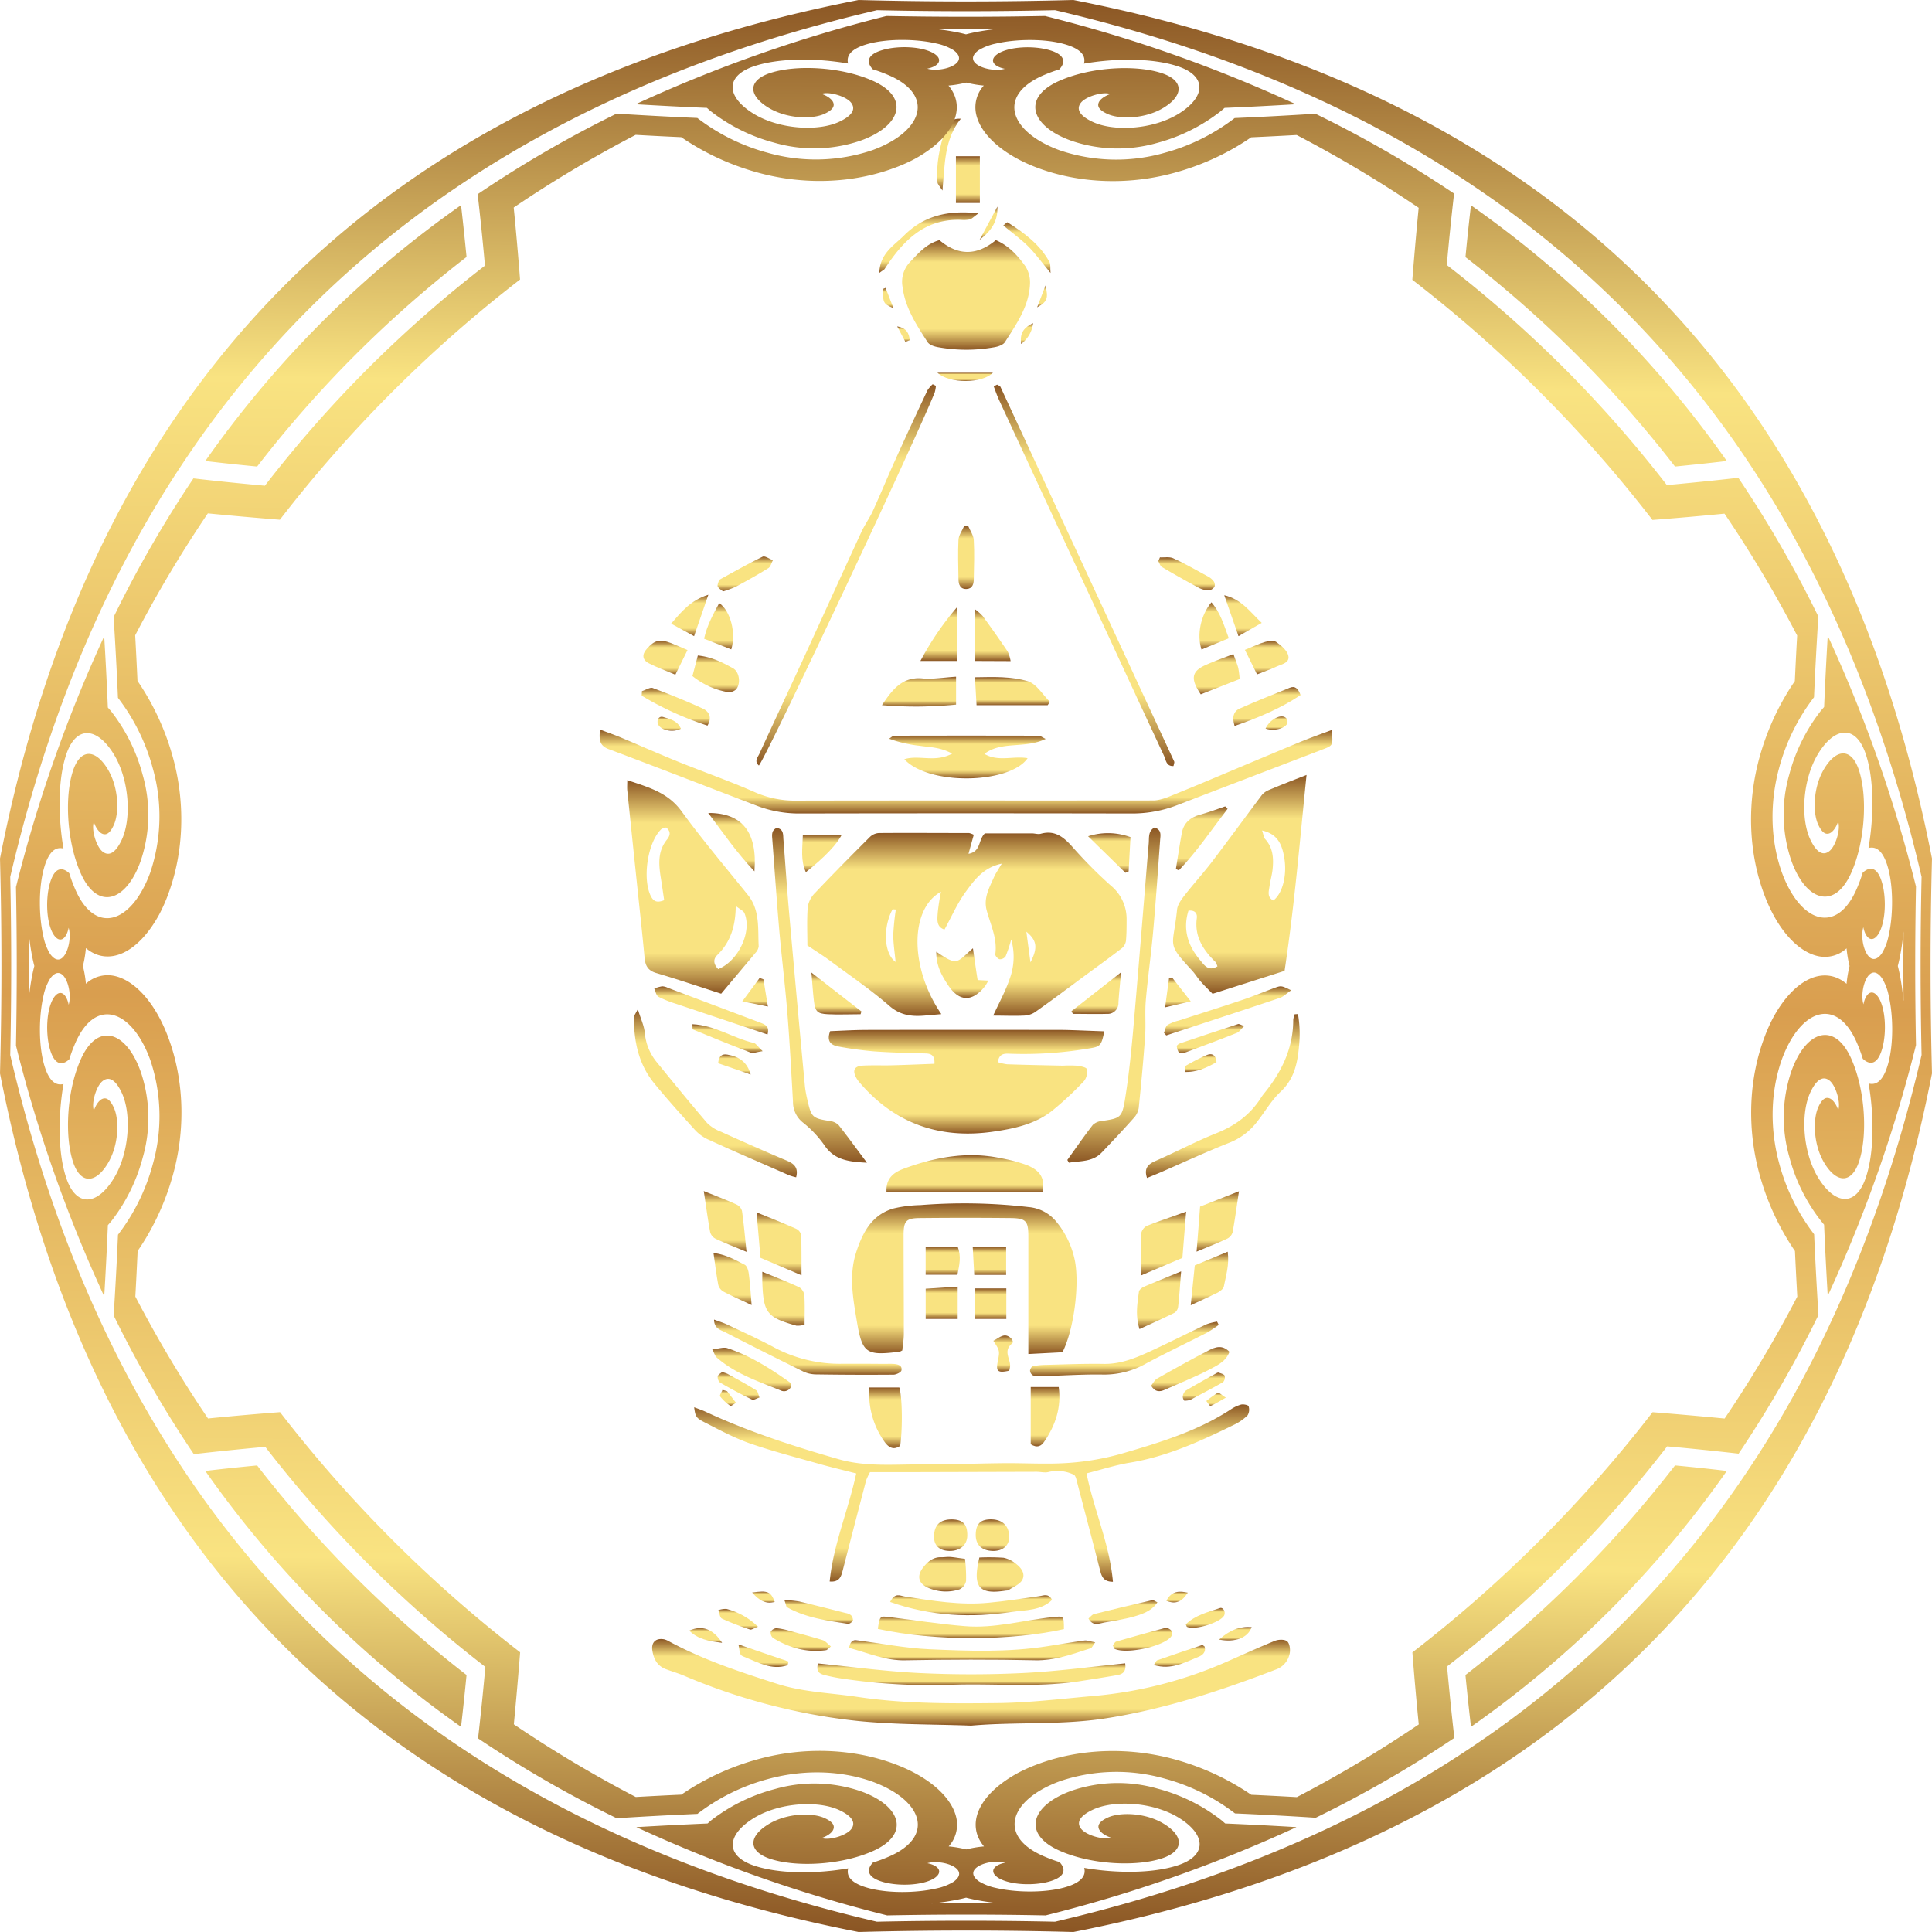 <svg xmlns="http://www.w3.org/2000/svg" xmlns:xlink="http://www.w3.org/1999/xlink" viewBox="0 0 646 646"><defs><style>.cls-1{fill:url(#linear-gradient);}.cls-2{fill:url(#linear-gradient-2);}.cls-3{fill:url(#linear-gradient-3);}.cls-4{fill:url(#linear-gradient-4);}.cls-5{fill:url(#linear-gradient-5);}.cls-6{fill:url(#linear-gradient-6);}.cls-7{fill:url(#linear-gradient-7);}.cls-8{fill:url(#linear-gradient-8);}.cls-9{fill:url(#linear-gradient-9);}.cls-10{fill:url(#linear-gradient-10);}.cls-11{fill:url(#linear-gradient-11);}.cls-12{fill:url(#linear-gradient-12);}.cls-13{fill:url(#linear-gradient-13);}.cls-14{fill:url(#linear-gradient-14);}.cls-15{fill:url(#linear-gradient-15);}.cls-16{fill:url(#linear-gradient-16);}.cls-17{fill:url(#linear-gradient-17);}.cls-18{fill:url(#linear-gradient-18);}.cls-19{fill:url(#linear-gradient-19);}.cls-20{fill:url(#linear-gradient-20);}.cls-21{fill:url(#linear-gradient-21);}.cls-22{fill:url(#linear-gradient-22);}.cls-23{fill:url(#linear-gradient-23);}.cls-24{fill:url(#linear-gradient-24);}.cls-25{fill:url(#linear-gradient-25);}.cls-26{fill:url(#linear-gradient-26);}.cls-27{fill:url(#linear-gradient-27);}.cls-28{fill:url(#linear-gradient-28);}.cls-29{fill:url(#linear-gradient-29);}.cls-30{fill:url(#linear-gradient-30);}.cls-31{fill:url(#linear-gradient-31);}.cls-32{fill:url(#linear-gradient-32);}.cls-33{fill:url(#linear-gradient-33);}.cls-34{fill:url(#linear-gradient-34);}.cls-35{fill:url(#linear-gradient-35);}.cls-36{fill:url(#linear-gradient-36);}.cls-37{fill:url(#linear-gradient-37);}.cls-38{fill:url(#linear-gradient-38);}.cls-39{fill:url(#linear-gradient-39);}.cls-40{fill:url(#linear-gradient-40);}.cls-41{fill:url(#linear-gradient-41);}.cls-42{fill:url(#linear-gradient-42);}.cls-43{fill:url(#linear-gradient-43);}.cls-44{fill:url(#linear-gradient-44);}.cls-45{fill:url(#linear-gradient-45);}.cls-46{fill:url(#linear-gradient-46);}.cls-47{fill:url(#linear-gradient-47);}.cls-48{fill:url(#linear-gradient-48);}.cls-49{fill:url(#linear-gradient-49);}.cls-50{fill:url(#linear-gradient-50);}.cls-51{fill:url(#linear-gradient-51);}.cls-52{fill:url(#linear-gradient-52);}.cls-53{fill:url(#linear-gradient-53);}.cls-54{fill:url(#linear-gradient-54);}.cls-55{fill:url(#linear-gradient-55);}.cls-56{fill:url(#linear-gradient-56);}.cls-57{fill:url(#linear-gradient-57);}.cls-58{fill:url(#linear-gradient-58);}.cls-59{fill:url(#linear-gradient-59);}.cls-60{fill:url(#linear-gradient-60);}.cls-61{fill:url(#linear-gradient-61);}.cls-62{fill:url(#linear-gradient-62);}.cls-63{fill:url(#linear-gradient-63);}.cls-64{fill:url(#linear-gradient-64);}.cls-65{fill:url(#linear-gradient-65);}.cls-66{fill:url(#linear-gradient-66);}.cls-67{fill:url(#linear-gradient-67);}.cls-68{fill:url(#linear-gradient-68);}.cls-69{fill:url(#linear-gradient-69);}.cls-70{fill:url(#linear-gradient-70);}.cls-71{fill:url(#linear-gradient-71);}.cls-72{fill:url(#linear-gradient-72);}.cls-73{fill:url(#linear-gradient-73);}.cls-74{fill:url(#linear-gradient-74);}.cls-75{fill:url(#linear-gradient-75);}.cls-76{fill:url(#linear-gradient-76);}.cls-77{fill:url(#linear-gradient-77);}.cls-78{fill:url(#linear-gradient-78);}.cls-79{fill:url(#linear-gradient-79);}.cls-80{fill:url(#linear-gradient-80);}.cls-81{fill:url(#linear-gradient-81);}.cls-82{fill:url(#linear-gradient-82);}.cls-83{fill:url(#linear-gradient-83);}.cls-84{fill:url(#linear-gradient-84);}.cls-85{fill:url(#linear-gradient-85);}.cls-86{fill:url(#linear-gradient-86);}.cls-87{fill:url(#linear-gradient-87);}.cls-88{fill:url(#linear-gradient-88);}.cls-89{fill:url(#linear-gradient-89);}.cls-90{fill:url(#linear-gradient-90);}.cls-91{fill:url(#linear-gradient-91);}.cls-92{fill:url(#linear-gradient-92);}.cls-93{fill:url(#linear-gradient-93);}.cls-94{fill:url(#linear-gradient-94);}.cls-95{fill:url(#linear-gradient-95);}.cls-96{fill:url(#linear-gradient-96);}.cls-97{fill:url(#linear-gradient-97);}.cls-98{fill:url(#linear-gradient-98);}.cls-99{fill:url(#linear-gradient-99);}.cls-100{fill:url(#linear-gradient-100);}.cls-101{fill:url(#linear-gradient-101);}.cls-102{fill:url(#linear-gradient-102);}.cls-103{fill:url(#linear-gradient-103);}.cls-104{fill:url(#linear-gradient-104);}.cls-105{fill:url(#linear-gradient-105);}.cls-106{fill:url(#Gold_frame);}</style><linearGradient id="linear-gradient" x1="960.27" y1="495.42" x2="960.27" y2="556.73" gradientUnits="userSpaceOnUse"><stop offset="0" stop-color="#8b5624"/><stop offset="0.2" stop-color="#f9e381"/><stop offset="0.81" stop-color="#f9e381"/><stop offset="1" stop-color="#8b5624"/></linearGradient><linearGradient id="linear-gradient-2" x1="960.18" y1="561.42" x2="960.18" y2="596.08" xlink:href="#linear-gradient"/><linearGradient id="linear-gradient-3" x1="1051.54" y1="476.12" x2="1051.54" y2="549.29" xlink:href="#linear-gradient"/><linearGradient id="linear-gradient-4" x1="868.69" y1="477.83" x2="868.69" y2="549.26" xlink:href="#linear-gradient"/><linearGradient id="linear-gradient-5" x1="961.7" y1="765.04" x2="961.7" y2="794" xlink:href="#linear-gradient"/><linearGradient id="linear-gradient-6" x1="959.4" y1="619.36" x2="959.4" y2="669.74" xlink:href="#linear-gradient"/><linearGradient id="linear-gradient-7" x1="960.03" y1="297.3" x2="960.03" y2="333.94" xlink:href="#linear-gradient"/><linearGradient id="linear-gradient-8" x1="960" y1="460.92" x2="960" y2="489" xlink:href="#linear-gradient"/><linearGradient id="linear-gradient-9" x1="961.83" y1="686.61" x2="961.83" y2="745.89" xlink:href="#linear-gradient"/><linearGradient id="linear-gradient-10" x1="959.61" y1="603.25" x2="959.61" y2="615.66" xlink:href="#linear-gradient"/><linearGradient id="linear-gradient-11" x1="1009.47" y1="493.7" x2="1009.47" y2="605.85" xlink:href="#linear-gradient"/><linearGradient id="linear-gradient-12" x1="911.02" y1="493.8" x2="911.02" y2="605.77" xlink:href="#linear-gradient"/><linearGradient id="linear-gradient-13" x1="960.46" y1="462.92" x2="960.46" y2="477.3" xlink:href="#linear-gradient"/><linearGradient id="linear-gradient-14" x1="961.8" y1="773.19" x2="961.8" y2="780.53" xlink:href="#linear-gradient"/><linearGradient id="linear-gradient-15" x1="919.93" y1="345.39" x2="919.93" y2="472.94" xlink:href="#linear-gradient"/><linearGradient id="linear-gradient-16" x1="876.2" y1="554.44" x2="876.2" y2="610.69" xlink:href="#linear-gradient"/><linearGradient id="linear-gradient-17" x1="999.46" y1="345.61" x2="999.46" y2="473.15" xlink:href="#linear-gradient"/><linearGradient id="linear-gradient-18" x1="1045.88" y1="556.07" x2="1045.88" y2="610.87" xlink:href="#linear-gradient"/><linearGradient id="linear-gradient-19" x1="962.04" y1="765.48" x2="962.04" y2="772.24" xlink:href="#linear-gradient"/><linearGradient id="linear-gradient-20" x1="961.61" y1="757.54" x2="961.61" y2="764.72" xlink:href="#linear-gradient"/><linearGradient id="linear-gradient-21" x1="1026.03" y1="622.13" x2="1026.03" y2="643.48" xlink:href="#linear-gradient"/><linearGradient id="linear-gradient-22" x1="897.45" y1="622.38" x2="897.45" y2="643.41" xlink:href="#linear-gradient"/><linearGradient id="linear-gradient-23" x1="944.29" y1="443.27" x2="944.29" y2="453.24" xlink:href="#linear-gradient"/><linearGradient id="linear-gradient-24" x1="907.11" y1="658.23" x2="907.11" y2="676.75" xlink:href="#linear-gradient"/><linearGradient id="linear-gradient-25" x1="1012.98" y1="658.94" x2="1012.98" y2="677.19" xlink:href="#linear-gradient"/><linearGradient id="linear-gradient-26" x1="961.69" y1="750.39" x2="961.69" y2="757.06" xlink:href="#linear-gradient"/><linearGradient id="linear-gradient-27" x1="975.53" y1="443.39" x2="975.53" y2="452.78" xlink:href="#linear-gradient"/><linearGradient id="linear-gradient-28" x1="1024.56" y1="642.11" x2="1024.56" y2="661.44" xlink:href="#linear-gradient"/><linearGradient id="linear-gradient-29" x1="933.09" y1="680.93" x2="933.09" y2="701.19" xlink:href="#linear-gradient"/><linearGradient id="linear-gradient-30" x1="898.98" y1="642.24" x2="898.98" y2="660.31" xlink:href="#linear-gradient"/><linearGradient id="linear-gradient-31" x1="1044.2" y1="615.33" x2="1044.2" y2="635.51" xlink:href="#linear-gradient"/><linearGradient id="linear-gradient-32" x1="879.47" y1="615.26" x2="879.47" y2="635.57" xlink:href="#linear-gradient"/><linearGradient id="linear-gradient-33" x1="958.75" y1="534.08" x2="958.75" y2="550.69" xlink:href="#linear-gradient"/><linearGradient id="linear-gradient-34" x1="986.45" y1="680.77" x2="986.45" y2="700.63" xlink:href="#linear-gradient"/><linearGradient id="linear-gradient-35" x1="1047.45" y1="546.81" x2="1047.45" y2="563.2" xlink:href="#linear-gradient"/><linearGradient id="linear-gradient-36" x1="952.22" y1="737.59" x2="952.22" y2="749.12" xlink:href="#linear-gradient"/><linearGradient id="linear-gradient-37" x1="971.4" y1="737.72" x2="971.4" y2="749.2" xlink:href="#linear-gradient"/><linearGradient id="linear-gradient-38" x1="1034.98" y1="667.42" x2="1034.98" y2="682.13" xlink:href="#linear-gradient"/><linearGradient id="linear-gradient-39" x1="888.36" y1="667.66" x2="888.36" y2="682.2" xlink:href="#linear-gradient"/><linearGradient id="linear-gradient-40" x1="1038.82" y1="486.66" x2="1038.82" y2="507.99" xlink:href="#linear-gradient"/><linearGradient id="linear-gradient-41" x1="1041.4" y1="635.54" x2="1041.4" y2="653.42" xlink:href="#linear-gradient"/><linearGradient id="linear-gradient-42" x1="881.94" y1="635.97" x2="881.94" y2="653.36" xlink:href="#linear-gradient"/><linearGradient id="linear-gradient-43" x1="874.78" y1="546.78" x2="874.78" y2="562.89" xlink:href="#linear-gradient"/><linearGradient id="linear-gradient-44" x1="1043.82" y1="435.7" x2="1043.82" y2="449.16" xlink:href="#linear-gradient"/><linearGradient id="linear-gradient-45" x1="950.93" y1="419.92" x2="950.93" y2="438" xlink:href="#linear-gradient"/><linearGradient id="linear-gradient-46" x1="876.31" y1="436.19" x2="876.31" y2="448.43" xlink:href="#linear-gradient"/><linearGradient id="linear-gradient-47" x1="960.65" y1="269.24" x2="960.65" y2="284.86" xlink:href="#linear-gradient"/><linearGradient id="linear-gradient-48" x1="968.96" y1="420.72" x2="968.96" y2="438.01" xlink:href="#linear-gradient"/><linearGradient id="linear-gradient-49" x1="881.6" y1="488.84" x2="881.6" y2="508.34" xlink:href="#linear-gradient"/><linearGradient id="linear-gradient-50" x1="951.87" y1="647.22" x2="951.87" y2="657.96" xlink:href="#linear-gradient"/><linearGradient id="linear-gradient-51" x1="1060.62" y1="446.74" x2="1060.62" y2="459.72" xlink:href="#linear-gradient"/><linearGradient id="linear-gradient-52" x1="916.68" y1="542.15" x2="916.68" y2="556.18" xlink:href="#linear-gradient"/><linearGradient id="linear-gradient-53" x1="862.93" y1="447" x2="862.93" y2="459.59" xlink:href="#linear-gradient"/><linearGradient id="linear-gradient-54" x1="968.17" y1="647.81" x2="968.17" y2="658.01" xlink:href="#linear-gradient"/><linearGradient id="linear-gradient-55" x1="1003.55" y1="542.09" x2="1003.55" y2="556.04" xlink:href="#linear-gradient"/><linearGradient id="linear-gradient-56" x1="1060.57" y1="431.3" x2="1060.57" y2="442.49" xlink:href="#linear-gradient"/><linearGradient id="linear-gradient-57" x1="859.51" y1="431.24" x2="859.51" y2="442.59" xlink:href="#linear-gradient"/><linearGradient id="linear-gradient-58" x1="967.84" y1="633.94" x2="967.84" y2="643.28" xlink:href="#linear-gradient"/><linearGradient id="linear-gradient-59" x1="952.22" y1="633.93" x2="952.22" y2="643.22" xlink:href="#linear-gradient"/><linearGradient id="linear-gradient-60" x1="911.86" y1="496.07" x2="911.86" y2="508.62" xlink:href="#linear-gradient"/><linearGradient id="linear-gradient-61" x1="1007.95" y1="495.58" x2="1007.95" y2="508.82" xlink:href="#linear-gradient"/><linearGradient id="linear-gradient-62" x1="954.85" y1="725.04" x2="954.85" y2="735.57" xlink:href="#linear-gradient"/><linearGradient id="linear-gradient-63" x1="877.27" y1="418.65" x2="877.27" y2="434.13" xlink:href="#linear-gradient"/><linearGradient id="linear-gradient-64" x1="968.84" y1="725.04" x2="968.84" y2="735.58" xlink:href="#linear-gradient"/><linearGradient id="linear-gradient-65" x1="960.07" y1="392.81" x2="960.07" y2="413.94" xlink:href="#linear-gradient"/><linearGradient id="linear-gradient-66" x1="1042.96" y1="418.41" x2="1042.96" y2="434.16" xlink:href="#linear-gradient"/><linearGradient id="linear-gradient-67" x1="886.21" y1="403.07" x2="886.21" y2="414.74" xlink:href="#linear-gradient"/><linearGradient id="linear-gradient-68" x1="1033.76" y1="403.33" x2="1033.76" y2="414.4" xlink:href="#linear-gradient"/><linearGradient id="linear-gradient-69" x1="947.56" y1="288.03" x2="947.56" y2="308.27" xlink:href="#linear-gradient"/><linearGradient id="linear-gradient-70" x1="904.74" y1="761.42" x2="904.74" y2="769.01" xlink:href="#linear-gradient"/><linearGradient id="linear-gradient-71" x1="1019.01" y1="761.34" x2="1019.01" y2="768.93" xlink:href="#linear-gradient"/><linearGradient id="linear-gradient-72" x1="910.73" y1="752" x2="910.73" y2="759.98" xlink:href="#linear-gradient"/><linearGradient id="linear-gradient-73" x1="1012.42" y1="752.04" x2="1012.42" y2="759.99" xlink:href="#linear-gradient"/><linearGradient id="linear-gradient-74" x1="1052.62" y1="416.03" x2="1052.62" y2="429.7" xlink:href="#linear-gradient"/><linearGradient id="linear-gradient-75" x1="867.62" y1="415.87" x2="867.62" y2="429.7" xlink:href="#linear-gradient"/><linearGradient id="linear-gradient-76" x1="880.29" y1="559.47" x2="880.29" y2="569.08" xlink:href="#linear-gradient"/><linearGradient id="linear-gradient-77" x1="1041.77" y1="559.4" x2="1041.77" y2="569.17" xlink:href="#linear-gradient"/><linearGradient id="linear-gradient-78" x1="1039.54" y1="675.95" x2="1039.54" y2="685.34" xlink:href="#linear-gradient"/><linearGradient id="linear-gradient-79" x1="892.3" y1="766.85" x2="892.3" y2="774.38" xlink:href="#linear-gradient"/><linearGradient id="linear-gradient-80" x1="883.96" y1="675.78" x2="883.96" y2="685.02" xlink:href="#linear-gradient"/><linearGradient id="linear-gradient-81" x1="1031.38" y1="767.05" x2="1031.38" y2="774.3" xlink:href="#linear-gradient"/><linearGradient id="linear-gradient-82" x1="954.3" y1="256.68" x2="954.3" y2="280.73" xlink:href="#linear-gradient"/><linearGradient id="linear-gradient-83" x1="980.37" y1="291.32" x2="980.37" y2="308.27" xlink:href="#linear-gradient"/><linearGradient id="linear-gradient-84" x1="972.4" y1="663.54" x2="972.4" y2="675.65" xlink:href="#linear-gradient"/><linearGradient id="linear-gradient-85" x1="883.82" y1="754.93" x2="883.82" y2="761.87" xlink:href="#linear-gradient"/><linearGradient id="linear-gradient-86" x1="1040" y1="754.65" x2="1040" y2="761.28" xlink:href="#linear-gradient"/><linearGradient id="linear-gradient-87" x1="889.48" y1="544" x2="889.48" y2="553.54" xlink:href="#linear-gradient"/><linearGradient id="linear-gradient-88" x1="1030.86" y1="543.8" x2="1030.86" y2="553.8" xlink:href="#linear-gradient"/><linearGradient id="linear-gradient-89" x1="971.37" y1="254.16" x2="971.37" y2="263.21" xlink:href="#linear-gradient"/><linearGradient id="linear-gradient-90" x1="959.7" y1="341.63" x2="959.7" y2="344.39" xlink:href="#linear-gradient"/><linearGradient id="linear-gradient-91" x1="1038.51" y1="569.5" x2="1038.51" y2="575.43" xlink:href="#linear-gradient"/><linearGradient id="linear-gradient-92" x1="882.56" y1="569.56" x2="882.56" y2="576.27" xlink:href="#linear-gradient"/><linearGradient id="linear-gradient-93" x1="872.93" y1="761.38" x2="872.93" y2="766.29" xlink:href="#linear-gradient"/><linearGradient id="linear-gradient-94" x1="1050.06" y1="761.01" x2="1050.06" y2="765.53" xlink:href="#linear-gradient"/><linearGradient id="linear-gradient-95" x1="860.76" y1="456.67" x2="860.76" y2="461.34" xlink:href="#linear-gradient"/><linearGradient id="linear-gradient-96" x1="1063.84" y1="456.54" x2="1063.84" y2="460.99" xlink:href="#linear-gradient"/><linearGradient id="linear-gradient-97" x1="1043.62" y1="682.67" x2="1043.62" y2="687.12" xlink:href="#linear-gradient"/><linearGradient id="linear-gradient-98" x1="892.27" y1="749.19" x2="892.27" y2="752.85" xlink:href="#linear-gradient"/><linearGradient id="linear-gradient-99" x1="1030.58" y1="749.21" x2="1030.58" y2="752.8" xlink:href="#linear-gradient"/><linearGradient id="linear-gradient-100" x1="880.47" y1="681.74" x2="880.47" y2="687.09" xlink:href="#linear-gradient"/><linearGradient id="linear-gradient-101" x1="967.54" y1="286.09" x2="967.54" y2="297.17" xlink:href="#linear-gradient"/><linearGradient id="linear-gradient-102" x1="985.43" y1="312.47" x2="985.43" y2="319.75" xlink:href="#linear-gradient"/><linearGradient id="linear-gradient-103" x1="933.92" y1="313.27" x2="933.92" y2="320.07" xlink:href="#linear-gradient"/><linearGradient id="linear-gradient-104" x1="980.36" y1="325.05" x2="980.36" y2="331.98" xlink:href="#linear-gradient"/><linearGradient id="linear-gradient-105" x1="939.1" y1="326.15" x2="939.1" y2="331.3" xlink:href="#linear-gradient"/><linearGradient id="Gold_frame" x1="963.51" y1="216.65" x2="956.5" y2="862.61" gradientUnits="userSpaceOnUse"><stop offset="0" stop-color="#8b5624"/><stop offset="0.2" stop-color="#f9e381"/><stop offset="0.52" stop-color="#d99e4f"/><stop offset="0.81" stop-color="#f9e381"/><stop offset="1" stop-color="#8b5624"/></linearGradient></defs><g id="Layer_1" data-name="Layer 1"><path class="cls-1" d="M962.6,496.12c-.57,2.05-1.11,4-1.76,6.37,4.28-.76,3.2-4.75,5.48-6.84H982c1,0,2.09.39,3,.13,5-1.39,8,1.45,11,4.87a151,151,0,0,0,12.44,12.48,14.4,14.4,0,0,1,5.26,11.39c0,2.35,0,4.71-.21,7a3.94,3.94,0,0,1-1.32,2.49c-4.11,3.17-8.32,6.21-12.5,9.28-5.54,4.08-11,8.2-16.65,12.17a7.23,7.23,0,0,1-3.68,1.12c-3.34.15-6.69,0-10.25,0,2-4.36,4.09-8.13,5.46-12.14a21.22,21.22,0,0,0,.57-13.3,48.08,48.08,0,0,1-1.87,5.61,2.35,2.35,0,0,1-2,1c-.6-.11-1.53-1.15-1.46-1.67.76-5.26-1.6-9.88-2.88-14.7-1.1-4.15.88-7.54,2.43-11.05.58-1.32,1.43-2.52,2.61-4.55-6.21,1.3-9.18,5.52-12,9.36s-4.71,8.24-7.14,12.67c-2.83-.88-2.39-3.45-2.26-5.64a70.26,70.26,0,0,1,1.09-7c-10.54,5.78-10.45,25.51.12,40.92l-5.44.47c-4.4.37-8.28,0-12-3.29-6.2-5.37-13-10-19.62-14.91-2.29-1.7-4.72-3.21-7.73-5.24,0-3.93-.22-8.43.12-12.88a8.6,8.6,0,0,1,2.47-4.7c6-6.34,12.16-12.55,18.34-18.71a4.75,4.75,0,0,1,3-1.29c10-.08,20.09,0,30.14,0A6.76,6.76,0,0,1,962.6,496.12Zm-26.06,25-1.08-.09c-3.29,6-2.94,14.83,1,17.61-.3-3.21-.78-6.15-.78-9.1A82.73,82.73,0,0,1,936.54,521.12Zm43.64,7.42c.41,3.12.83,6.24,1.37,10.25C984.05,533.93,983.75,531.46,980.18,528.54Z" transform="translate(-637 -217)"/><path class="cls-2" d="M1006.24,561.84c-1,4.91-1.32,5.12-5.24,5.75a130.4,130.4,0,0,1-26.1,1.74c-1.86-.08-3.85-.23-4.24,2.82a16.3,16.3,0,0,0,3.09.71c6.21.21,12.42.33,18.63.46a42.51,42.51,0,0,1,4.52,0c1.25.16,3.31.49,3.48,1.14a4.84,4.84,0,0,1-.92,4,108.58,108.58,0,0,1-10.65,9.93c-5.72,4.52-12.79,6-19.74,7-17.69,2.54-32.8-2.59-44.6-16.38a8.91,8.91,0,0,1-1.17-1.64c-1.34-2.45-.66-3.89,2.15-4.06,3.51-.2,7,0,10.56-.13,4.48-.12,9-.32,13.44-.48.16-2.84-1.09-3.42-3-3.47-5.69-.17-11.39-.27-17.07-.68a117.64,117.64,0,0,1-12-1.62c-2.37-.42-4.14-1.6-2.8-5.14,3.92-.15,8.06-.41,12.2-.42q33-.06,66,0C997.13,561.47,1001.44,561.69,1006.24,561.84Z" transform="translate(-637 -217)"/><path class="cls-3" d="M1073.87,476.12c-2.27,22.33-4.06,43.83-7.35,65.5l-24.07,7.67c-1.3-1.32-2.72-2.68-4-4.14-1-1.13-1.78-2.46-2.8-3.57-8.87-9.62-6.37-7.54-5.08-20.41.17-1.66,1.4-3.36,2.49-4.76,2.87-3.69,6-7.13,8.88-10.85,5.68-7.45,11.19-15,16.83-22.52a5.83,5.83,0,0,1,2.31-1.8C1065,479.58,1069.05,478,1073.87,476.12ZM1059,494.69c.48,1.39.54,2.31,1,2.84,2.74,3,2.9,6.63,2.49,10.36-.21,1.82-.75,3.59-1,5.41s-.9,3.68,1.28,4.79c3.27-2.5,4.76-9.06,3.5-15.1C1065.36,498.21,1063.33,495.68,1059,494.69Zm-14.93,45.42a6.36,6.36,0,0,0-.65-1.45c-4.1-4-7.06-8.45-6.25-14.62.17-1.23-.2-2.78-2.78-2.55-1.94,6.19-.24,11.64,3.84,16.49C1039.57,539.54,1040.93,542,1044.1,540.11Z" transform="translate(-637 -217)"/><path class="cls-4" d="M878.14,549.26c-7.65-2.46-14.62-4.83-21.69-6.91-2.74-.8-3.66-2.39-3.91-5-.83-8.85-1.81-17.68-2.73-26.52q-1.54-14.76-3.06-29.51c-.1-1,0-2,0-3.46,7,2.35,13.49,4.07,18.08,10.33,7,9.59,14.71,18.71,22.19,28,4.18,5.15,3.35,11.31,3.66,17.23a3.84,3.84,0,0,1-1.1,2.21C885.85,540.08,882.08,544.55,878.14,549.26ZM859.08,518c-.38-2.51-.72-5-1.11-7.38-.72-4.55-1.14-9,2.09-12.94,1-1.27,1.36-2.65-.33-4-.57.22-1.33.28-1.74.69-4.49,4.48-6.25,16.53-3.35,22.31C855.41,518.11,856.35,519.1,859.08,518Zm18,23.06c6.79-2.65,11.44-12.51,8.85-18.71-.33-.8-1.47-1.26-2.92-2.44-.06,6.91-1.82,12.16-6.14,16.39C875.26,537.86,875.71,539.5,877.11,541Z" transform="translate(-637 -217)"/><path class="cls-5" d="M961.71,794c-12.59-.47-25.24-.3-37.74-1.55a202.76,202.76,0,0,1-58.28-15.16c-2-.84-4.12-1.44-6.16-2.22-2.83-1.1-4-3.47-4.41-6.26s1.31-4.19,4-3.66a7.1,7.1,0,0,1,1.81.8c11.45,6.15,23.72,10.17,36,14.1,8.7,2.77,17.81,3,26.74,4.33,15.54,2.34,31.13,2.24,46.76,2.08,10.78-.11,21.42-1.43,32.12-2.37a140.35,140.35,0,0,0,44.59-11.44c5.36-2.35,10.69-4.79,16.13-7,1.22-.49,3.29-.55,4.13.17s1.09,2.76.83,4.07a7.11,7.11,0,0,1-4.76,5.4c-18.35,7.07-36.91,13.15-56.49,16.22C991.89,793.91,976.78,792.67,961.71,794Z" transform="translate(-637 -217)"/><path class="cls-6" d="M980.84,669.74c0-13.76,0-26.52,0-39.29,0-5.26-.77-6.12-6.12-6.17q-14.85-.15-29.71,0c-5.1,0-5.88.87-5.88,5.84,0,10.93.09,21.85.08,32.78,0,2-.35,3.93-.51,5.65-.59.29-.73.41-.89.42-11.22,1.37-12.49.62-14.33-10.31-1.27-7.59-2.68-15.3-.2-22.93,2.13-6.57,5.21-12.55,12.47-14.65a43,43,0,0,1,9-1.13,186.25,186.25,0,0,1,36.19.66,13.4,13.4,0,0,1,9.44,5.12,29.49,29.49,0,0,1,6.08,13.08c1.45,8.06-.34,22.64-4.2,30.34Z" transform="translate(-637 -217)"/><path class="cls-7" d="M951.11,297.3c6.28,5.27,12.5,5.24,18.87,0,4.27,1.79,7.32,5.17,9.93,8.8a10.29,10.29,0,0,1,1.47,6.13c-.4,7.34-4.57,13.2-8.34,19.13-.59.94-2.19,1.5-3.43,1.72a53.15,53.15,0,0,1-19,0c-1.23-.22-2.85-.75-3.45-1.68-3.72-5.76-7.55-11.5-8.4-18.61a9.55,9.55,0,0,1,2.62-8.28C944.17,301.58,946.79,298.5,951.11,297.3Z" transform="translate(-637 -217)"/><path class="cls-8" d="M1082.27,461.1c.5,5,.43,5.16-2.54,6.3l-48.93,18.74a41.69,41.69,0,0,1-15.2,2.86q-55.73-.11-111.44,0a39.26,39.26,0,0,1-14.23-2.64c-16.48-6.28-32.91-12.69-49.42-18.88-3.25-1.21-3.15-3.35-2.9-6.56,2.52,1,4.69,1.72,6.8,2.6,6.48,2.72,12.91,5.57,19.43,8.21,8.55,3.45,17.27,6.5,25.7,10.22a33.22,33.22,0,0,0,14,2.75c39.67-.09,79.34,0,119-.06,2.54,0,5.16-1.2,7.61-2.19,7.61-3.07,15.15-6.3,22.72-9.47,6.5-2.72,13-5.48,19.51-8.15C1075.63,463.51,1078.92,462.36,1082.27,461.1Z" transform="translate(-637 -217)"/><path class="cls-9" d="M1000.3,709.65c2.51,12.38,7.73,23.63,8.83,36.24-3.16,0-3.79-1.76-4.35-4-2.61-10.26-5.35-20.48-8-30.7a4.69,4.69,0,0,0-.53-1,12.67,12.67,0,0,0-8.66-1c-1.24.32-2.66-.07-4-.07l-44.17.12H927.91a19.94,19.94,0,0,0-1.32,2.81q-3.9,14.87-7.73,29.75c-.55,2.16-1.05,4.3-4.44,4,1.2-12.36,6.2-23.66,8.87-36.13-4.35-1.12-8.53-2.1-12.65-3.27-7.73-2.19-15.54-4.2-23.12-6.85-5.2-1.83-10.11-4.51-15-7-2.91-1.48-3-2-3.42-5,1.35.52,2.57.91,3.73,1.45,14.34,6.69,29.35,11.53,44.52,15.89,9.24,2.66,18.7,1.7,28.08,1.76,9.06.05,18.12-.33,27.19-.41,7.2-.07,14.44.42,21.6-.09a86.6,86.6,0,0,0,17.81-3.09c12.56-3.66,25.13-7.43,36.29-14.65a12.43,12.43,0,0,1,3.61-1.75c.8-.21,2.41.11,2.55.54a3.6,3.6,0,0,1-.34,3.06,16.57,16.57,0,0,1-4.52,3.14c-11.17,5.48-22.44,10.64-34.89,12.68C1009.94,706.87,1005.33,708.39,1000.3,709.65Z" transform="translate(-637 -217)"/><path class="cls-10" d="M985.56,615.66H933.43c-.31-4.42,2.14-6.51,5.45-7.77,10.69-4,21.64-6,33-3.58a51.64,51.64,0,0,1,8.25,2.18C985,608.36,986.47,611.14,985.56,615.66Z" transform="translate(-637 -217)"/><path class="cls-11" d="M993.88,604.85c2.81-3.92,5.55-7.89,8.5-11.7a5,5,0,0,1,3-1.32c6.18-.92,6.77-1.07,7.77-7.19,1.22-7.44,2-15,2.68-22.48,1.85-21.06,3.52-42.14,5.27-63.21.16-1.91-.25-4.07,1.93-5.25,2.45.74,2,2.61,1.88,4.17-.73,10.21-1.43,20.43-2.34,30.63-.68,7.69-1.79,15.34-2.45,23-.35,4,.05,8.06-.24,12.06-.57,8-1.31,16-2.14,24a6.53,6.53,0,0,1-1.73,3.35c-3.46,3.88-7,7.65-10.6,11.42-3.07,3.24-7.2,2.8-11,3.44Z" transform="translate(-637 -217)"/><path class="cls-12" d="M926.88,605.77c-6.32-.3-11-1-14.22-5.83a36.45,36.45,0,0,0-7.24-7.65,8.74,8.74,0,0,1-3.27-6.91c-.56-9.86-1.08-19.72-1.87-29.56s-2-19.35-2.82-29-1.49-19.41-2.22-29.11c-.12-1.52-.33-3.05,1.44-3.87,2.4.35,2.14,2.23,2.27,3.85.63,8,1.16,16.06,1.87,24.09q2.59,29.31,5.34,58.61a37.69,37.69,0,0,0,.83,4.44c1.28,5.77,1.69,6.09,7.47,7a5,5,0,0,1,2.95,1.36C920.42,597,923.24,600.89,926.88,605.77Z" transform="translate(-637 -217)"/><path class="cls-13" d="M986.64,464.07c-7,3.39-14.62.57-20.49,5,4.56,2.74,9.58.63,14.45,1.44-5.88,8.6-33,9.27-41.22.35,4.94-1.54,10.24,1.23,16-1.88-4.1-2.22-7.57-2.11-10.87-2.62A43,43,0,0,1,934.29,464c.6-.36,1.2-1,1.8-1q24.13-.06,48.29,0C984.79,463,985.21,463.36,986.64,464.07Z" transform="translate(-637 -217)"/><path class="cls-14" d="M910.52,773.21c11.21,1.1,22.51,2.65,33.85,3.2,11.54.56,23.14.56,34.68,0,11.38-.55,22.71-2.1,34.17-3.23.49,3.08-1.18,3.73-3.06,4-4.12.71-8.26,1.36-12.4,2-14.34,2.18-28.78.61-43.16,1.18A200.25,200.25,0,0,1,919,778.33a57.93,57.93,0,0,1-6.4-1.27C911.13,776.67,909.75,776,910.52,773.21Z" transform="translate(-637 -217)"/><path class="cls-15" d="M949.94,346a11.56,11.56,0,0,1-.4,2.23c-6.11,15.4-56.1,121.56-58.79,124.74-1.67-1.42-.37-2.77.16-3.93,4.9-10.69,9.9-21.34,14.81-32,6.45-14.05,12.82-28.13,19.3-42.16,1.11-2.42,2.73-4.62,3.84-7.05,2.51-5.48,4.79-11.06,7.27-16.55q5.4-11.94,11-23.8a10.3,10.3,0,0,1,1.73-2Z" transform="translate(-637 -217)"/><path class="cls-16" d="M850.27,554.44c1,3.31,2.13,5.58,2.33,7.93a17.87,17.87,0,0,0,4.18,10c5.5,6.75,11,13.52,16.67,20.13a13,13,0,0,0,4.59,2.9q11,5,22.1,9.71c2.43,1,3.9,2.39,3.06,5.54a18.78,18.78,0,0,1-2.4-.7c-9.07-4-18.15-7.87-27.16-12a13.9,13.9,0,0,1-4.37-3.25c-4.61-5.09-9.22-10.2-13.56-15.52-5.22-6.41-6.79-14.07-6.74-22.14C849,556.59,849.47,556,850.27,554.44Z" transform="translate(-637 -217)"/><path class="cls-17" d="M970.41,345.61c.39.26,1,.43,1.13.79q29.07,62.6,58.07,125.22c.16.34-.13.9-.24,1.53-2.47.09-2.5-2-3.11-3.32-5.85-12.46-11.6-25-17.39-37.47q-19-40.92-37.92-81.83c-.65-1.42-1.13-2.91-1.69-4.37Z" transform="translate(-637 -217)"/><path class="cls-18" d="M1071,556.07a38.81,38.81,0,0,1,.36,10.66c-.5,5.74-1.61,11.08-6.22,15.36-3,2.81-5.14,6.59-7.73,9.89a21.76,21.76,0,0,1-9.45,7.15c-7.65,3-15.1,6.47-22.63,9.75-1.52.66-3.07,1.27-4.8,2-1-3,.09-4.48,2.63-5.61,6.89-3,13.59-6.58,20.58-9.37,6.32-2.53,11.39-6.25,15-12a15.64,15.64,0,0,1,1.2-1.61c5.71-7.09,9.47-14.94,9.48-24.25a7.66,7.66,0,0,1,.47-1.9Z" transform="translate(-637 -217)"/><path class="cls-19" d="M920.89,768c.58-3,1.93-2.63,3.3-2.45,7.79,1,15.56,2.55,23.39,2.9,13.2.6,26.45,1.07,39.61-1,4.13-.65,8.25-1.36,12.39-1.91,1-.12,2,.32,3.62.6-.8,1.08-1.07,1.87-1.54,2-6,1.89-11.9,4.15-18.51,4-14.41-.31-28.84-.25-43.26,0C933.12,772.36,927.27,769.68,920.89,768Z" transform="translate(-637 -217)"/><path class="cls-20" d="M930.51,761.65c.67-4.36.67-4.35,4-3.93,8.31,1,16.61,2.33,25,3,10,.87,19.65-2,29.48-3,3.74-.4,3.74-.48,3.75,4C975.29,765.64,949.57,765.84,930.51,761.65Z" transform="translate(-637 -217)"/><path class="cls-21" d="M1033.61,622.13c-.49,6.08-.87,10.7-1.25,15.47l-13.88,5.88c0-5.11-.11-9.54.09-14a3.62,3.62,0,0,1,1.89-2.58C1024.44,625.31,1028.52,624,1033.61,622.13Z" transform="translate(-637 -217)"/><path class="cls-22" d="M905,643.41l-13.72-5.84c-.42-4.94-.82-9.57-1.31-15.19,4.92,2,9.2,3.69,13.4,5.57a3.11,3.11,0,0,1,1.56,2.27C905,634.37,905,638.52,905,643.41Z" transform="translate(-637 -217)"/><path class="cls-23" d="M956.68,452.59a138.44,138.44,0,0,1-24.78.19c3.62-5.43,6.87-9.52,13.53-8.94,3.61.31,7.3-.34,11.25-.57Z" transform="translate(-637 -217)"/><path class="cls-24" d="M875.76,658.23c1.75.66,3.13,1.07,4.42,1.68,5.29,2.52,10.65,4.92,15.8,7.7A46.77,46.77,0,0,0,919.14,673c4.36,0,8.72,0,13.08.05,1.17,0,2.35-.05,3.52,0,1.37.11,3,.4,2.68,2.15-.1.64-1.73,1.43-2.66,1.44q-12.81.1-25.62-.09a10.6,10.6,0,0,1-4.37-.87q-13.32-6.54-26.51-13.33C877.8,661.67,875.78,661.16,875.76,658.23Z" transform="translate(-637 -217)"/><path class="cls-25" d="M1044.51,660a41.32,41.32,0,0,1-3.91,2.59c-6.73,3.44-13.56,6.68-20.23,10.24a28.52,28.52,0,0,1-14.32,3.78c-6.88-.13-13.76.35-20.64.54a9.53,9.53,0,0,1-3-.25,2,2,0,0,1-1-1.54c0-.53.51-1.45.94-1.54a24,24,0,0,1,4.48-.45c6.38-.15,12.77-.43,19.15-.32,5.76.11,10.83-2,15.85-4.32,6.25-2.89,12.39-6,18.61-8.93a19,19,0,0,1,3.51-.89Z" transform="translate(-637 -217)"/><path class="cls-26" d="M934.63,752.64c1.59-3.22,3.31-2.06,4.87-1.82,9.3,1.42,18.61,3,28.06,2.08,5.68-.53,11.32-1.41,17-2.2,1.47-.21,3-1,4.22,1.25-3.71,3.63-8.86,3.37-13.31,4C961.8,758,948.24,757.45,934.63,752.64Z" transform="translate(-637 -217)"/><path class="cls-27" d="M987.3,452.78H963.53c-.19-3.18-.35-6-.54-9.32,6.23-.1,12.2-.33,17.68,1.32,2.9.87,5,4.52,7.4,6.92Z" transform="translate(-637 -217)"/><path class="cls-28" d="M1031.93,642.11c-.35,4.55-.58,8.19-1,11.81a2.86,2.86,0,0,1-1.16,2c-3.67,1.83-7.43,3.49-11.76,5.48-1.46-4.73-.68-8.64-.19-12.49.07-.63,1-1.36,1.68-1.66C1023.32,645.62,1027.17,644.08,1031.93,642.11Z" transform="translate(-637 -217)"/><path class="cls-29" d="M938,700.44c-2.43,1.66-4.12.32-5.42-1.6a27.56,27.56,0,0,1-4.88-17.91h10C938.67,683.88,938.85,694.37,938,700.44Z" transform="translate(-637 -217)"/><path class="cls-30" d="M891.9,642.24c4.48,1.85,8.49,3.39,12.37,5.2a3.71,3.71,0,0,1,1.68,2.7c.21,3.14.08,6.3.08,9.8a8,8,0,0,1-2.78.31c-9.77-2.73-11-4.27-11.35-14.43C891.86,644.85,891.9,643.88,891.9,642.24Z" transform="translate(-637 -217)"/><path class="cls-31" d="M1038.27,620.45l13-5.12c-.78,5.19-1.34,9.43-2.11,13.64a3.48,3.48,0,0,1-1.75,2.16c-3.13,1.47-6.36,2.73-10.31,4.38C1037.53,630.15,1037.88,625.57,1038.27,620.45Z" transform="translate(-637 -217)"/><path class="cls-32" d="M886.61,635.57c-4-1.67-7.24-2.92-10.37-4.39a3.54,3.54,0,0,1-1.78-2.17c-.78-4.23-1.35-8.5-2.14-13.75,4.31,1.75,7.71,3,11,4.52a3.4,3.4,0,0,1,1.78,2.13C885.71,626.16,886.08,630.44,886.61,635.57Z" transform="translate(-637 -217)"/><path class="cls-33" d="M950.06,535.23c7.24,4.89,6.64,3.73,12.26-1.15.55,3.75,1,7.09,1.57,10.61l3.55.19a14.93,14.93,0,0,1-1.07,1.86c-4.3,5.35-8.65,5.31-12.42-.43C951.8,543.05,950,539.79,950.06,535.23Z" transform="translate(-637 -217)"/><path class="cls-34" d="M981.64,699.9V680.77H991c.93,6.79-1.06,12.74-4.82,18.24C985.16,700.55,983.78,701.27,981.64,699.9Z" transform="translate(-637 -217)"/><path class="cls-35" d="M1068.73,548.12c-1.64,1.13-2.6,2.15-3.77,2.54-12.65,4.24-25.34,8.38-38,12.54l-.78-.86c.39-.91.54-2.14,1.22-2.63a13.13,13.13,0,0,1,3.73-1.46c7.17-2.33,14.38-4.59,21.54-7,3.49-1.17,6.89-2.59,10.35-3.87C1065.38,546.51,1065.46,546.54,1068.73,548.12Z" transform="translate(-637 -217)"/><path class="cls-36" d="M959.66,738.22a52,52,0,0,1,.36,7.41,3.91,3.91,0,0,1-2.23,2.81,14.91,14.91,0,0,1-10.71-.65c-3-1.45-3.53-3.86-1.51-6.54,1.52-2,3.37-3.67,6.2-3.55,1,0,2-.17,3-.1C956.23,737.71,957.69,738,959.66,738.22Z" transform="translate(-637 -217)"/><path class="cls-37" d="M964.47,737.79a74.84,74.84,0,0,1,8.09.08,9.07,9.07,0,0,1,3.92,1.85c1.85,1.33,3.48,3.35,2.34,5.53-.8,1.52-3,2.33-4.58,3.42-.25.18-.65.13-1,.18C964.32,750.23,962.11,747.72,964.47,737.79Z" transform="translate(-637 -217)"/><path class="cls-38" d="M1048.08,669c-1,3-3.75,4.38-6.09,5.62-5,2.66-10.32,4.75-15.51,7.06-1.68.75-3.24.85-4.59-1.34.6-.74,1.12-1.88,2-2.38,5.67-3.22,11.36-6.39,17.16-9.37C1043.23,667.42,1045.72,666.55,1048.08,669Z" transform="translate(-637 -217)"/><path class="cls-39" d="M875.15,668.17c2.11-.18,3.81-.8,5.15-.35,7.67,2.56,14.43,6.86,21,11.54.21.15.2.61.32,1a2.57,2.57,0,0,1-3.6,1.55c-7.44-3-15.11-5.55-21.3-10.94C876.12,670.52,875.92,669.63,875.15,668.17Z" transform="translate(-637 -217)"/><path class="cls-40" d="M1047.47,487.44c-5.33,6.93-10.2,14.23-16.29,20.55l-1-.39c.66-4.06,1.24-8.13,2-12.17.64-3.27,2.8-5.11,6-6,2.87-.77,5.66-1.85,8.49-2.79Z" transform="translate(-637 -217)"/><path class="cls-41" d="M1035.14,653.42c.51-5,.92-9,1.36-13.32l11-4.56c.61,4.34-.59,8-1.29,11.64-.15.77-1.22,1.55-2,2C1041.47,650.53,1038.73,651.74,1035.14,653.42Z" transform="translate(-637 -217)"/><path class="cls-42" d="M888.31,653.36c-3.71-1.74-6.58-3-9.34-4.45a3.72,3.72,0,0,1-1.78-2.2c-.65-3.39-1.06-6.84-1.62-10.74,4.16.49,7.29,2.32,10.43,3.92.78.39,1.23,1.91,1.37,3C887.78,646,888,649.12,888.31,653.36Z" transform="translate(-637 -217)"/><path class="cls-43" d="M893.63,562.89c-10.28-3.45-20.37-6.81-30.46-10.21a37.36,37.36,0,0,1-6-2.4c-.75-.41-1-1.81-1.4-2.75a13.25,13.25,0,0,1,2.63-.74,4.79,4.79,0,0,1,1.93.51q15.5,5.84,31,11.69C892.92,559.6,894.38,560.21,893.63,562.89Z" transform="translate(-637 -217)"/><path class="cls-44" d="M1051.5,444.05l-13,5.11c-3.5-5.15-3.06-7.64,1.43-9.71,3-1.37,6.12-2.43,9.48-3.75.67,1.87,1.23,3.22,1.62,4.62A31.11,31.11,0,0,1,1051.5,444.05Z" transform="translate(-637 -217)"/><path class="cls-45" d="M957.09,438H944.76a98.1,98.1,0,0,1,12.33-18.08Z" transform="translate(-637 -217)"/><path class="cls-46" d="M868.53,443.05l1.8-6.86c4.47.41,8.18,2.26,11.76,4.25,2.17,1.21,2.69,5.21,1,7.11a3.61,3.61,0,0,1-3,.82A26,26,0,0,1,868.53,443.05Z" transform="translate(-637 -217)"/><path class="cls-47" d="M964.63,284.86h-8V269.24h8Z" transform="translate(-637 -217)"/><path class="cls-48" d="M963,438V420.72A16,16,0,0,1,965.6,423q4.29,5.88,8.37,11.9a12,12,0,0,1,.94,3.15Z" transform="translate(-637 -217)"/><path class="cls-49" d="M889.26,508.34c-5.94-6.2-10.45-12.89-15.46-19.5C885.15,488.79,890.31,495.21,889.26,508.34Z" transform="translate(-637 -217)"/><path class="cls-50" d="M946.52,658V647.91l10.7-.69V658Z" transform="translate(-637 -217)"/><path class="cls-51" d="M1049.81,459.72c-1-3.07-.21-5,1.78-5.84,5.48-2.45,11.08-4.66,16.66-6.91,1.81-.73,2.81.26,3.62,2.44C1065.15,453.89,1057.76,457,1049.81,459.72Z" transform="translate(-637 -217)"/><path class="cls-52" d="M924.74,556.12c-3.63,0-7.27.17-10.89,0s-4.28-.92-4.71-4.48c-.33-2.79-.49-5.6-.82-9.44l16.73,13Z" transform="translate(-637 -217)"/><path class="cls-53" d="M851.65,448.09c1.24-.37,2.71-1.38,3.69-1,5.65,2.09,11.25,4.35,16.72,6.87,2.08,1,3.08,3,1.5,5.65a105,105,0,0,1-22-10Z" transform="translate(-637 -217)"/><path class="cls-54" d="M973.48,647.81V658H962.87v-10.2Z" transform="translate(-637 -217)"/><path class="cls-55" d="M995.26,555.11l16.58-13c-.35,4-.68,7.07-.87,10.15a3.59,3.59,0,0,1-3.83,3.74c-3.8.11-7.6,0-11.4,0Z" transform="translate(-637 -217)"/><path class="cls-56" d="M1053.26,434.29c2.77-1.11,4.72-2.08,6.78-2.66,1.18-.33,2.91-.55,3.75.06,1.65,1.2,3.64,2.84,4,4.62.51,2.37-2.35,2.81-4.09,3.63-1.92.9-4,1.59-6.39,2.55Z" transform="translate(-637 -217)"/><path class="cls-57" d="M866.88,434.36c-1.46,3-2.63,5.33-4.06,8.23-3.15-1.33-6.09-2.38-8.85-3.8-2.27-1.17-2.37-3-.65-4.89,2.57-2.86,4.25-3.29,8-1.89C863,432.65,864.61,433.4,866.88,434.36Z" transform="translate(-637 -217)"/><path class="cls-58" d="M962.25,633.94h11.17v9.34H962.76C962.59,640.15,962.44,637.38,962.25,633.94Z" transform="translate(-637 -217)"/><path class="cls-59" d="M946.51,633.93h10.73c1.23,3.19.54,6.08-.11,9.29H946.51Z" transform="translate(-637 -217)"/><path class="cls-60" d="M905.45,496.07h13c-1.38,3-5.74,7.64-12,12.55C904.66,504.75,905.3,500.85,905.45,496.07Z" transform="translate(-637 -217)"/><path class="cls-61" d="M1015,496.92c-.21,3.93-.42,7.7-.62,11.46l-1.08.44-12.48-12.2A21.89,21.89,0,0,1,1015,496.92Z" transform="translate(-637 -217)"/><path class="cls-62" d="M955.33,725.05c3.63.05,5.15,1.65,5.1,5.33,0,3.22-2.42,5.26-6,5.19-3.34-.06-5.17-1.79-5.12-4.81C949.33,726.9,951.37,725,955.33,725.05Z" transform="translate(-637 -217)"/><path class="cls-63" d="M881.51,434.13l-9.09-3.57c1-4.46,3-8.13,5.06-11.91C881.26,421.19,883.2,428.72,881.51,434.13Z" transform="translate(-637 -217)"/><path class="cls-64" d="M968.88,735.57c-3.7-.11-5.71-2.09-5.63-5.53.09-3.63,1.67-5.09,5.38-5s5.9,2.34,5.8,6.07C974.35,733.91,972.15,735.68,968.88,735.57Z" transform="translate(-637 -217)"/><path class="cls-65" d="M960.71,392.82c.66,1.59,1.8,3.15,1.89,4.76.25,4.34.08,8.71,0,13.06,0,1.6-.43,3.17-2.34,3.29-2.24.13-2.76-1.54-2.78-3.35-.06-4.36-.22-8.72,0-13.06.1-1.6,1.26-3.14,1.94-4.71Z" transform="translate(-637 -217)"/><path class="cls-66" d="M1038.75,434.16c-1.66-4.85-.26-11.56,3.31-15.75,3,3.38,4.12,7.45,5.81,12Z" transform="translate(-637 -217)"/><path class="cls-67" d="M878.76,414.74c-.64-.54-1.42-.95-1.75-1.59-.23-.44.12-1.23.31-1.83a1.44,1.44,0,0,1,.66-.72c4.66-2.54,9.27-5.16,14-7.45.79-.38,2.29.73,3.46,1.16-.49.9-.76,2.17-1.52,2.65-3.53,2.19-7.16,4.22-10.83,6.19A32.07,32.07,0,0,1,878.76,414.74Z" transform="translate(-637 -217)"/><path class="cls-68" d="M1024.85,403.36c1.5.08,3.2-.26,4.47.32,4,1.82,7.75,4,11.57,6.06a5.64,5.64,0,0,1,1.9,1.59,2.1,2.1,0,0,1,.32,1.82,2.76,2.76,0,0,1-1.9,1.25,7.67,7.67,0,0,1-3.38-.86q-6.21-3.33-12.29-6.93c-.6-.35-.84-1.29-1.24-2Z" transform="translate(-637 -217)"/><path class="cls-69" d="M931,308.27c.22-6.55,4.86-9.12,8.26-12.51,6.62-6.61,14.64-8.56,24.93-7.44-1.62,1.17-2.22,1.86-2.94,2.05a10.35,10.35,0,0,1-3,.14c-12.3-.4-19.42,7.19-25.47,16.45C932.59,307.21,932.24,307.35,931,308.27Z" transform="translate(-637 -217)"/><path class="cls-70" d="M914.83,767.52c-.85.67-1.21,1.19-1.63,1.25-6.42.89-12.29-.76-17.73-4.09a2.31,2.31,0,0,1-.76-2.08,2.37,2.37,0,0,1,1.91-1.17,22,22,0,0,1,4.42.88c3.71,1,7.42,2,11.08,3.11C913,765.71,913.75,766.65,914.83,767.52Z" transform="translate(-637 -217)"/><path class="cls-71" d="M1009.06,767.14c.49-.55.75-1.12,1.14-1.24,5.25-1.51,10.51-3,15.78-4.4a2.45,2.45,0,0,1,1.46-.07,2.6,2.6,0,0,1,1.46,1.14,2.15,2.15,0,0,1-.41,1.77c-2.78,3.26-14.75,5.79-18.78,4C1009.48,768.24,1009.4,767.79,1009.06,767.14Z" transform="translate(-637 -217)"/><path class="cls-72" d="M899.27,752a41.39,41.39,0,0,1,4.94.48c5.18,1.22,10.34,2.54,15.5,3.85a4.21,4.21,0,0,1,1.83.74,2.49,2.49,0,0,1,.66,1.68c0,.36-.55.77-.94,1a1.44,1.44,0,0,1-1,.16c-6.91-1.05-13.87-2-20.1-5.5C899.88,754.28,899.85,753.6,899.27,752Z" transform="translate(-637 -217)"/><path class="cls-73" d="M1024,752.77c-2.21,3.39-6.26,4.91-17.64,6.73-1.83.3-3.91,1.44-5.41-1.32.65-.54,1.18-1.31,1.86-1.48q9.71-2.43,19.47-4.65C1022.71,751.94,1023.34,752.5,1024,752.77Z" transform="translate(-637 -217)"/><path class="cls-74" d="M1051.11,429.7c-1.67-4.81-3.11-8.94-4.75-13.67,5.79,1.36,8.55,5.49,12.52,9.24Z" transform="translate(-637 -217)"/><path class="cls-75" d="M869.08,429.7l-7.69-4.17c3.49-4,6.51-7.83,12.46-9.66C872.2,420.64,870.78,424.78,869.08,429.7Z" transform="translate(-637 -217)"/><path class="cls-76" d="M892,568.47c-2.14.31-3.18.8-3.91.52-6.52-2.5-13-5.12-19.43-7.78-.19-.07-.07-.87-.12-1.74,7.51.32,13.6,4.66,20.48,6.25C889.83,565.9,890.42,567,892,568.47Z" transform="translate(-637 -217)"/><path class="cls-77" d="M1053,560.07c-1,1-1.62,2-2.47,2.3-5.57,2.22-11.18,4.31-16.8,6.4-.75.27-1.83.59-2.37.26s-.78-1.44-.9-2.24c0-.25.64-.78,1.07-.92q9.71-3.29,19.43-6.45C1051.37,559.3,1051.89,559.69,1053,560.07Z" transform="translate(-637 -217)"/><path class="cls-78" d="M1033,685.34a2.29,2.29,0,0,1-.53-1.27,3,3,0,0,1,1-2.07c3.3-2,6.69-3.84,10.06-5.73.29-.16.69-.38.94-.3.72.25,1.75.48,2,1a2.3,2.3,0,0,1-.5,2.16c-3.63,2.09-7.35,4-11.06,6A9.1,9.1,0,0,1,1033,685.34Z" transform="translate(-637 -217)"/><path class="cls-79" d="M900.33,773.81c-5.35,1.79-9.91-1-14.61-2.86-1.34-.53-1.26-.73-1.79-4.1l16.75,5.72C900.56,773,900.44,773.4,900.33,773.81Z" transform="translate(-637 -217)"/><path class="cls-80" d="M878.43,675.78a11.6,11.6,0,0,1,1.8.58c3.22,1.79,6.46,3.53,9.58,5.48.64.4.78,1.61,1.15,2.44-.86.25-2,1-2.55.67-3.61-1.73-7.15-3.64-10.62-5.64a2.47,2.47,0,0,1-.81-2.11C877.1,676.61,878,676.17,878.43,675.78Z" transform="translate(-637 -217)"/><path class="cls-81" d="M1022.8,773.73c.61-.87.79-1.46,1.14-1.58q7.49-2.61,15-5.09c.2-.07.55.31.86.5.53,1.87-.72,2.9-2.08,3.44C1033.16,772.83,1028.68,775.47,1022.8,773.73Z" transform="translate(-637 -217)"/><path class="cls-82" d="M958.26,256.7c-5.54,6.95-5.31,15.07-6.13,24-1-1.54-1.61-2.1-1.66-2.7-.53-6.08.73-11.94,2.6-17.67C953.74,258.29,955,256.49,958.26,256.7Z" transform="translate(-637 -217)"/><path class="cls-83" d="M988.27,308.27c-3-3.58-5-6.43-7.46-8.88s-5.34-4.52-8.35-7c.6-.45,1.27-1.15,1.42-1.05,5.53,3.5,10.79,7.34,14,13.23C988.35,305.37,988.13,306.55,988.27,308.27Z" transform="translate(-637 -217)"/><path class="cls-84" d="M969.15,665.32c1.27-.64,2.43-1.63,3.68-1.77,1.69-.17,3.47,1.93,2.59,2.65-3.16,2.59-.49,5.18-.68,7.7a13.22,13.22,0,0,1-.29,1.42c-3.77.8-4.48.27-3.87-2.86C971.33,668.67,971.33,668.67,969.15,665.32Z" transform="translate(-637 -217)"/><path class="cls-85" d="M890.45,760.93c-1.29.46-2.14,1.1-2.71.91a87.13,87.13,0,0,1-9.34-3.62c-.7-.32-.83-1.85-1.22-2.83a7.62,7.62,0,0,1,2.72-.42A23.39,23.39,0,0,1,890.45,760.93Z" transform="translate(-637 -217)"/><path class="cls-86" d="M1033.48,760.14c3.13-3.07,7.37-4.1,11.4-5.44,1.14-.38,2,1.29,1.46,2.44-1.22,2.39-9.87,5.06-12.45,3.83C1033.78,760.92,1033.74,760.69,1033.48,760.14Z" transform="translate(-637 -217)"/><path class="cls-87" d="M892.27,544.45c.45,2.73.9,5.46,1.49,9.09l-8.56-1.71c2.25-3,4-5.43,5.79-7.83Z" transform="translate(-637 -217)"/><path class="cls-88" d="M1035.15,551.82l-8.58,2,1.32-9.74,1-.26Z" transform="translate(-637 -217)"/><path class="cls-89" d="M972.51,254.27a12,12,0,0,1-4.25,8.27c3.13-1.32,5.31-4.67,6.22-8.38Z" transform="translate(-637 -217)"/><path class="cls-90" d="M969,341.63c-3.5,3.6-14.45,3.77-18.56,0Z" transform="translate(-637 -217)"/><path class="cls-91" d="M1043.76,572.15c-3.11,1.75-6.28,3.33-10.4,3.28,0-.88-.23-1.89,0-2a67.83,67.83,0,0,1,6.94-3.57C1042.23,569,1043.54,569.69,1043.76,572.15Z" transform="translate(-637 -217)"/><path class="cls-92" d="M888,576.27l-10.88-3.76c.27-2.57,1.34-3.19,3.17-2.87C884.23,570.32,886.82,572.15,888,576.27Z" transform="translate(-637 -217)"/><path class="cls-93" d="M878.45,766.29c-4.59-.57-8-1.15-11-4.06C871.7,760.35,875.38,761.57,878.45,766.29Z" transform="translate(-637 -217)"/><path class="cls-94" d="M1044.62,765.22c3.68-3.24,6.83-4.45,10.89-4.17C1054.29,764.57,1050.19,766.26,1044.62,765.22Z" transform="translate(-637 -217)"/><path class="cls-95" d="M864.67,460.66c-2.73,1.42-7,.49-7.69-1.67-.45-1.38.4-2.63,1.74-2.25C861,457.4,863.59,458,864.67,460.66Z" transform="translate(-637 -217)"/><path class="cls-96" d="M1060.17,460.61c1.08-2.44,3.86-4.35,5.87-4a1.69,1.69,0,0,1,1.16,2.65C1066,460.81,1062.68,461.47,1060.17,460.61Z" transform="translate(-637 -217)"/><path class="cls-97" d="M1046.89,684.33c-2.13,1.2-3.59,2.11-5.14,2.79-.19.08-.92-1.08-1.4-1.66a34.23,34.23,0,0,1,3.87-2.77C1044.54,682.52,1045.44,683.41,1046.89,684.33Z" transform="translate(-637 -217)"/><path class="cls-98" d="M888.49,749.48c5.36-.71,6.19-.33,7.56,3.14C893,753.4,890.88,752.21,888.49,749.48Z" transform="translate(-637 -217)"/><path class="cls-99" d="M1034.16,749.54c-1.67,2.6-3.67,4.14-7.16,2.71C1028.74,748.88,1031.37,748.92,1034.16,749.54Z" transform="translate(-637 -217)"/><path class="cls-100" d="M880.11,682.16l3,3.9c-.66.36-1.65,1.2-1.93,1a15.07,15.07,0,0,1-3.41-3.16c-.25-.32.52-1.43.82-2.17Z" transform="translate(-637 -217)"/><path class="cls-101" d="M964.56,297.17l5.94-11.08C970.69,290.56,968.83,293.93,964.56,297.17Z" transform="translate(-637 -217)"/><path class="cls-102" d="M983.79,319.75c.82-2.14,1.64-4.29,2.79-7.28C987.59,316.77,987.18,317.89,983.79,319.75Z" transform="translate(-637 -217)"/><path class="cls-103" d="M933.11,313.27l2.65,6.8c-3.42-1.57-3.42-1.57-3.67-6.42Z" transform="translate(-637 -217)"/><path class="cls-104" d="M978.43,332c-.46-3.63.79-5.4,4-6.93A10.09,10.09,0,0,1,978.43,332Z" transform="translate(-637 -217)"/><path class="cls-105" d="M939.73,331.3,937,326.15c3.21.54,4,2.41,4.17,4.61Z" transform="translate(-637 -217)"/></g><g id="Layer_2_copy" data-name="Layer 2 copy"><path class="cls-106" d="M793,777.07q-.87,8.94-1.84,17.32A350.87,350.87,0,0,1,748,758.63q-3.33-3.24-6.59-6.59a351.77,351.77,0,0,1-35.76-43.2q8.39-1,17.33-1.84a392.83,392.83,0,0,0,29.41,33.84q3.38,3.45,6.82,6.81A392.81,392.81,0,0,0,793,777.07ZM752.35,339.15q3.36-3.43,6.81-6.8A389.84,389.84,0,0,1,793,302.92q-.87-8.93-1.84-17.32A351.12,351.12,0,0,0,748,321.36q-3.33,3.25-6.58,6.59a350.94,350.94,0,0,0-35.77,43.2q8.39,1,17.33,1.85A393.08,393.08,0,0,1,752.35,339.15Zm408.49-6.81q3.45,3.36,6.82,6.81A391.33,391.33,0,0,1,1197.07,373q8.94-.87,17.32-1.85A350.69,350.69,0,0,0,1178.64,328q-3.26-3.34-6.6-6.59a350.92,350.92,0,0,0-43.19-35.76q-1,8.38-1.84,17.32A392.81,392.81,0,0,1,1160.84,332.34Zm6.8,408.49q-3.36,3.45-6.8,6.81A393.19,393.19,0,0,1,1127,777.07q.87,8.92,1.85,17.32a350.94,350.94,0,0,0,43.2-35.77q3.35-3.24,6.59-6.58a351.12,351.12,0,0,0,35.76-43.21q-8.37-1-17.32-1.84A389.84,389.84,0,0,1,1167.64,740.83Zm-117.8-484.36q13.62-.59,27-1.44a385,385,0,0,1,46.36,26.69q-1.32,11.4-2.44,23.89a410,410,0,0,1,35.69,31q3.49,3.41,6.9,6.89a411.84,411.84,0,0,1,31,35.7c8.31-.76,16.29-1.57,23.89-2.44A385.44,385.44,0,0,1,1245,423.14q-.85,13.38-1.45,27a67.41,67.41,0,0,0-11.62,23.48c-2.92,10.57-3.36,23.17.86,35.06,6.25,17.09,18.63,21.1,25.3,4.92a48.57,48.57,0,0,0,1.73-4.77c.65-.61,4.34-4.07,6.48,3.32,1.57,5.45,1.15,13.51-1.26,17.23-2,3-4.2,1.57-5-2.35-1.47,5,1.92,14.73,6.21,8.73a17.64,17.64,0,0,0,2.21-5.7c1.59-6.82,1.64-16.38-.14-22.82s-4.43-7.24-6.55-6.68c1.87-10.9,1.81-22.93-.78-31-3.16-10.07-10.18-9.94-15.94-.73-5.35,8.6-6.14,21.91-2.65,29.06,2.08,4.33,4.31,5.36,6.38,3.62s3.72-7.3,2.83-9.81c-.47,1.53-1.57,3.36-2.76,3.89s-2.49.15-3.87-2.81c-1.91-4-1.77-12.57,2-18.77,4.17-6.89,9.16-6.85,11.6.53,2.87,8.72,2.09,23.59-2.45,34-5.61,13-15.35,9.89-20.22-3.93a48,48,0,0,1-.64-28.6,59.16,59.16,0,0,1,10.66-21.46l1-1.15q.51-12,1.21-23.81a472.35,472.35,0,0,1,29.51,83.85c-.34,17.66-.34,35.37,0,53a472.18,472.18,0,0,1-29.51,83.86q-.7-11.8-1.22-23.81l-.95-1.15a58.92,58.92,0,0,1-10.66-21.46,48,48,0,0,1,.64-28.6c4.87-13.82,14.61-17,20.22-3.92,4.54,10.44,5.32,25.31,2.45,34-2.44,7.39-7.43,7.42-11.6.54-3.75-6.21-3.89-14.73-2-18.78,1.38-3,2.67-3.35,3.87-2.81s2.29,2.36,2.76,3.89c.89-2.51-.78-8.11-2.83-9.82s-4.3-.7-6.38,3.64c-3.49,7.15-2.7,20.45,2.65,29,5.76,9.21,12.78,9.34,15.94-.74,2.59-8.08,2.65-20.11.78-31,2.12.56,4.76-.2,6.55-6.68s1.73-16,.14-22.82a17.64,17.64,0,0,0-2.21-5.7c-4.28-6-7.68,3.74-6.21,8.73.79-3.92,3-5.33,5-2.35,2.41,3.72,2.82,11.78,1.26,17.22-2.14,7.4-5.83,3.94-6.48,3.33a49.53,49.53,0,0,0-1.73-4.77c-6.67-16.18-19-12.16-25.31,4.92-4.22,11.89-3.77,24.49-.85,35.06a67.32,67.32,0,0,0,11.62,23.48q.6,13.62,1.45,27a384.28,384.28,0,0,1-26.7,46.36c-7.59-.87-15.57-1.69-23.89-2.44a408.67,408.67,0,0,1-31,35.7q-3.4,3.49-6.89,6.89a410.38,410.38,0,0,1-35.71,31c.76,8.32,1.57,16.3,2.44,23.89a384.15,384.15,0,0,1-46.35,26.7q-13.39-.86-27-1.45a67.36,67.36,0,0,0-23.47-11.62,58.89,58.89,0,0,0-35.06.85c-17.09,6.26-21.1,18.63-4.92,25.3a47.66,47.66,0,0,0,4.77,1.74c.61.64,4.06,4.34-3.33,6.48-5.45,1.56-13.51,1.15-17.22-1.26-3-2-1.57-4.2,2.34-5-5-1.46-14.72,1.93-8.73,6.22a17.74,17.74,0,0,0,5.7,2.21c6.82,1.59,16.38,1.63,22.82-.14s7.25-4.44,6.68-6.56c10.91,1.88,22.93,1.82,31-.77,10.07-3.17,9.95-10.18.73-15.94-8.59-5.35-21.9-6.14-29.05-2.65-4.33,2.08-5.36,4.31-3.63,6.38s7.3,3.72,9.82,2.83c-1.53-.47-3.35-1.57-3.9-2.76s-.14-2.5,2.82-3.88c4-1.9,12.56-1.77,18.77,2,6.88,4.17,6.85,9.15-.54,11.6-8.72,2.86-23.59,2.09-34-2.45-13-5.61-9.9-15.36,3.92-20.22a47.93,47.93,0,0,1,28.61-.64,59.24,59.24,0,0,1,21.46,10.65l1.14,1q12,.51,23.82,1.22a473.54,473.54,0,0,1-83.86,29.51c-17.66-.35-35.37-.35-53,0a472.46,472.46,0,0,1-83.86-29.51q11.82-.7,23.82-1.22l1.14-1A59.24,59.24,0,0,1,896,815.23a47.93,47.93,0,0,1,28.61.64c13.82,4.86,17,14.61,3.92,20.22-10.44,4.54-25.31,5.32-34,2.45-7.38-2.45-7.41-7.43-.53-11.6,6.21-3.76,14.73-3.89,18.77-2,3,1.38,3.35,2.68,2.82,3.88s-2.36,2.29-3.9,2.76c2.52.89,8.11-.78,9.82-2.83s.7-4.3-3.63-6.38c-7.15-3.49-20.46-2.7-29,2.65-9.22,5.76-9.34,12.78.73,15.94,8.09,2.59,20.11,2.65,31,.77-.56,2.12.21,4.77,6.69,6.56s16,1.73,22.82.14a17.83,17.83,0,0,0,5.7-2.21c6-4.29-3.75-7.68-8.73-6.22,3.91.8,5.32,3,2.34,5-3.71,2.41-11.77,2.82-17.22,1.26-7.39-2.14-3.94-5.84-3.33-6.48a47.66,47.66,0,0,0,4.77-1.74c16.18-6.67,12.17-19-4.92-25.3-11.89-4.22-24.49-3.77-35.06-.85a67.36,67.36,0,0,0-23.47,11.62q-13.62.6-27,1.45a384.15,384.15,0,0,1-46.35-26.7c.87-7.59,1.69-15.57,2.44-23.89a410,410,0,0,1-35.69-31q-3.49-3.4-6.9-6.89a411.62,411.62,0,0,1-31-35.7q-12.48,1.13-23.89,2.44A385.44,385.44,0,0,1,675,656.85q.86-13.4,1.45-27a67.18,67.18,0,0,0,11.61-23.47,58.92,58.92,0,0,0-.85-35.07c-6.25-17.08-18.63-21.09-25.3-4.91a47.65,47.65,0,0,0-1.73,4.77c-.65.6-4.34,4.06-6.48-3.33-1.56-5.45-1.15-13.51,1.26-17.22,2-3,4.2-1.57,5,2.34,1.47-5-1.93-14.72-6.21-8.73a17.74,17.74,0,0,0-2.21,5.7c-1.59,6.82-1.64,16.38.14,22.82s4.43,7.25,6.55,6.69c-1.87,10.9-1.81,22.92.78,31,3.16,10.07,10.18,10,15.94.73,5.35-8.59,6.14-21.9,2.65-29-2.08-4.33-4.31-5.36-6.38-3.63s-3.72,7.3-2.83,9.82c.47-1.54,1.56-3.36,2.76-3.9s2.49-.14,3.87,2.82c1.91,4,1.77,12.56-2,18.77-4.17,6.88-9.16,6.85-11.6-.53-2.87-8.73-2.09-23.6,2.45-34,5.61-13,15.35-9.9,20.21,3.92a47.9,47.9,0,0,1,.65,28.6,59.22,59.22,0,0,1-10.66,21.47l-1,1.14q-.51,12-1.22,23.82a472.74,472.74,0,0,1-29.51-83.86q.51-26.49,0-53a473.24,473.24,0,0,1,29.5-83.86q.72,11.82,1.22,23.82l1,1.14a59.16,59.16,0,0,1,10.66,21.46,48,48,0,0,1-.65,28.61c-4.86,13.81-14.6,16.95-20.21,3.92-4.54-10.44-5.32-25.32-2.45-34,2.44-7.38,7.43-7.41,11.6-.53,3.75,6.2,3.89,14.73,2,18.77-1.38,3-2.67,3.35-3.87,2.81s-2.29-2.36-2.76-3.89c-.89,2.52.78,8.11,2.83,9.82s4.3.7,6.38-3.63c3.49-7.15,2.7-20.46-2.66-29.05-5.75-9.22-12.77-9.35-15.93.73-2.59,8.09-2.65,20.11-.78,31-2.12-.56-4.76.21-6.55,6.69s-1.73,16-.14,22.82a17.74,17.74,0,0,0,2.21,5.7c4.28,6,7.68-3.75,6.21-8.73-.79,3.91-3,5.33-5,2.34-2.41-3.71-2.82-11.78-1.26-17.22,2.14-7.39,5.83-3.94,6.48-3.33a47.65,47.65,0,0,0,1.73,4.77c6.67,16.18,19,12.17,25.3-4.92a58.89,58.89,0,0,0,.85-35.06,67.35,67.35,0,0,0-11.61-23.47q-.6-13.62-1.45-27a385,385,0,0,1,26.69-46.36q11.4,1.32,23.89,2.45a410.38,410.38,0,0,1,31-35.71q3.4-3.48,6.89-6.88a408.77,408.77,0,0,1,35.7-31c-.75-8.32-1.57-16.3-2.44-23.89A382.13,382.13,0,0,1,843.16,255q13.38.84,27,1.44a67.18,67.18,0,0,0,23.47,11.62,58.92,58.92,0,0,0,35.07-.85c17.08-6.25,21.1-18.63,4.91-25.3a48.37,48.37,0,0,0-4.76-1.73c-.62-.65-4.07-4.35,3.32-6.48,5.45-1.57,13.51-1.15,17.23,1.26,3,1.95,1.57,4.19-2.35,5,5,1.47,14.72-1.93,8.73-6.22a17.88,17.88,0,0,0-5.7-2.2c-6.82-1.59-16.38-1.64-22.82.13s-7.24,4.44-6.68,6.56c-10.91-1.88-22.93-1.81-31,.77-10.07,3.17-10,10.18-.73,15.94,8.59,5.35,21.9,6.14,29,2.66,4.33-2.08,5.36-4.32,3.64-6.38s-7.31-3.72-9.82-2.83c1.53.47,3.35,1.57,3.89,2.76s.14,2.49-2.82,3.87c-4,1.91-12.56,1.77-18.77-2-6.88-4.17-6.85-9.16.53-11.6,8.73-2.87,23.6-2.09,34,2.45,13,5.6,9.9,15.35-3.92,20.21a48,48,0,0,1-28.6.65,59.38,59.38,0,0,1-21.47-10.66l-1.14-1q-12-.51-23.82-1.22a473.53,473.53,0,0,1,83.86-29.5c17.66.34,35.37.34,53,0a473,473,0,0,1,83.86,29.5q-11.82.72-23.81,1.22l-1.15,1A59.16,59.16,0,0,1,1024,264.76a47.89,47.89,0,0,1-28.6-.64c-13.83-4.86-17-14.6-3.93-20.21,10.44-4.54,25.32-5.32,34-2.45,7.38,2.44,7.42,7.43.53,11.6-6.2,3.75-14.73,3.89-18.77,2-3-1.38-3.35-2.68-2.81-3.87s2.36-2.29,3.89-2.76c-2.51-.89-8.11.78-9.82,2.83s-.7,4.3,3.63,6.38c7.15,3.49,20.46,2.7,29.06-2.66,9.21-5.76,9.34-12.77-.74-15.94-8.08-2.58-20.11-2.65-31-.77.56-2.12-.2-4.76-6.68-6.56s-16-1.72-22.82-.13a18,18,0,0,0-5.71,2.2c-6,4.29,3.75,7.69,8.74,6.22-3.92-.8-5.33-3-2.35-5,3.72-2.42,11.78-2.83,17.22-1.26,7.39,2.13,3.94,5.83,3.33,6.48a46.12,46.12,0,0,0-4.77,1.73c-16.18,6.67-12.17,19.05,4.92,25.3a58.89,58.89,0,0,0,35.06.85A67.41,67.41,0,0,0,1049.84,256.47ZM948.45,226.56a81.65,81.65,0,0,1,9.3,1.38c.77.17,1.53.35,2.25.54.74-.2,1.49-.37,2.25-.54a82,82,0,0,1,9.3-1.38Q960,226.65,948.45,226.56ZM646.56,528.45q.09,11.55,0,23.09a84.47,84.47,0,0,1,1.38-9.29c.17-.76.34-1.51.54-2.25-.19-.71-.36-1.46-.53-2.22A82.48,82.48,0,0,1,646.56,528.45Zm325,325a81.38,81.38,0,0,1-9.27-1.39c-.78-.17-1.53-.34-2.26-.53-.73.19-1.48.37-2.25.53a81.57,81.57,0,0,1-9.28,1.39Q960,853.34,971.51,853.44Zm301.93-301.91q-.11-11.55,0-23.1a79.75,79.75,0,0,1-1.39,9.3c-.16.77-.34,1.52-.53,2.25.19.73.37,1.48.53,2.25A79.75,79.75,0,0,1,1273.44,551.53Zm-202.9-289.4q-7.59.42-15.25.77-2.38,1.65-5,3.19a85.14,85.14,0,0,1-19.51,8.35c-15.82,4.62-32.7,4-46.87-1.31-11.58-4.32-19.18-11.22-20.6-18.11a10.79,10.79,0,0,1,2.59-9.42,38.27,38.27,0,0,1-5.87-1,38.75,38.75,0,0,1-5.94,1c6.14,7.3,2,17.23-11.22,24.49a53.58,53.58,0,0,1-6.74,3c-14.16,5.31-31,5.92-46.87,1.3a85.28,85.28,0,0,1-24.53-11.54q-7.66-.34-15.24-.77a411.35,411.35,0,0,0-40.77,24.3q1.14,11.49,2.12,24.08a443.75,443.75,0,0,0-80.31,80.31q-12.56-1-24.08-2.13a415.25,415.25,0,0,0-24.3,40.77q.42,7.59.77,15.24a85.41,85.41,0,0,1,11.54,24.53c4.62,15.84,4,32.72-1.3,46.88a53.58,53.58,0,0,1-3,6.74c-7.26,13.26-17.18,17.35-24.49,11.21a39.09,39.09,0,0,1-1,6,37.39,37.39,0,0,1,1,5.91,10.71,10.71,0,0,1,9.42-2.64c6.89,1.43,13.8,9,18.12,20.61,5.31,14.16,5.92,31.05,1.3,46.87a85.33,85.33,0,0,1-8.35,19.51q-1.55,2.64-3.19,5-.35,7.66-.77,15.25a415.25,415.25,0,0,0,24.3,40.77q11.51-1.15,24.08-2.12a444.49,444.49,0,0,0,80.29,80.29q-1,12.57-2.11,24.09a413.92,413.92,0,0,0,40.76,24.3q7.59-.43,15.25-.78c1.59-1.09,3.26-2.16,5-3.19a85.39,85.39,0,0,1,19.51-8.35c15.81-4.61,32.7-4,46.86,1.31,11.59,4.32,19.18,11.22,20.61,18.11a10.82,10.82,0,0,1-2.6,9.43,38.26,38.26,0,0,1,5.87,1,37.9,37.9,0,0,1,5.95-1c-6.14-7.31-2-17.24,11.21-24.5a53.56,53.56,0,0,1,6.74-3c14.16-5.31,31-5.92,46.88-1.31a85.41,85.41,0,0,1,24.53,11.54q7.65.35,15.24.78a413.36,413.36,0,0,0,40.77-24.31q-1.15-11.49-2.13-24.08a445,445,0,0,0,80.31-80.31q12.57,1,24.09,2.12a412.91,412.91,0,0,0,24.3-40.77q-.42-7.57-.78-15.24a85.6,85.6,0,0,1-11.54-24.54c-4.61-15.82-4-32.7,1.31-46.86a53.58,53.58,0,0,1,3-6.74c7.26-13.27,17.18-17.36,24.49-11.22a39,39,0,0,1,1-5.94,38.79,38.79,0,0,1-1-5.91,10.7,10.7,0,0,1-9.41,2.63c-6.89-1.43-13.8-9-18.12-20.61-5.31-14.16-5.92-31-1.3-46.87a85.25,85.25,0,0,1,8.35-19.5q1.54-2.64,3.18-5c.24-5.11.49-10.19.78-15.25a413.92,413.92,0,0,0-24.3-40.76q-11.5,1.14-24.09,2.11a444.49,444.49,0,0,0-80.29-80.29q1-12.56,2.12-24.08A415.25,415.25,0,0,0,1070.54,262.13ZM995.91,217Q1236,264,1283,504.07c-.64,23.9-.64,47.93,0,71.83q-10.08,51.47-29,94.05Q1184.51,826,995.91,863c-23.9-.64-47.93-.64-71.83,0Q684,815.95,637,575.91c.64-23.9.64-47.93,0-71.84Q684.06,264,924.08,217C948,217.64,972,217.64,995.91,217Zm84.4,34.3q-41.31-19.4-90.53-30.89c-19.83.44-39.73.44-59.56,0Q881,231.91,839.68,251.3q-15.84,7.44-30.54,16.05-9.63,5.64-18.76,11.79a335.4,335.4,0,0,0-46.81,37.93q-3.3,3.21-6.5,6.5a336.12,336.12,0,0,0-37.93,46.81q-6.15,9.12-11.79,18.76-8.6,14.69-16.05,30.54Q651.92,461,640.42,510.21c.43,19.83.43,39.74,0,59.56Q651.91,619,671.3,660.31h0q7.46,15.86,16.05,30.54,5.65,9.63,11.79,18.77h0a335.89,335.89,0,0,0,37.93,46.8q3.2,3.3,6.5,6.51a336.55,336.55,0,0,0,46.8,37.92h0q9.12,6.14,18.76,11.78,14.68,8.61,30.54,16.05h0q41.33,19.38,90.53,30.88c19.83-.43,39.73-.43,59.56,0q49.22-11.51,90.53-30.89,15.85-7.44,30.55-16.05,9.63-5.64,18.76-11.79a336.12,336.12,0,0,0,46.81-37.93q3.3-3.21,6.5-6.5a335.49,335.49,0,0,0,37.93-46.82q6.15-9.12,11.79-18.76,8.61-14.69,16-30.54,19.39-41.31,30.89-90.54c-.43-19.82-.43-39.72,0-59.55q-11.5-49.21-30.89-90.53h0q-7.46-15.85-16-30.54-5.65-9.63-11.79-18.76h0a335.89,335.89,0,0,0-37.93-46.8q-3.21-3.3-6.5-6.51a336.05,336.05,0,0,0-46.81-37.92h0q-9.13-6.15-18.76-11.79-14.68-8.61-30.54-16.05Z" transform="translate(-637 -217)"/></g></svg>